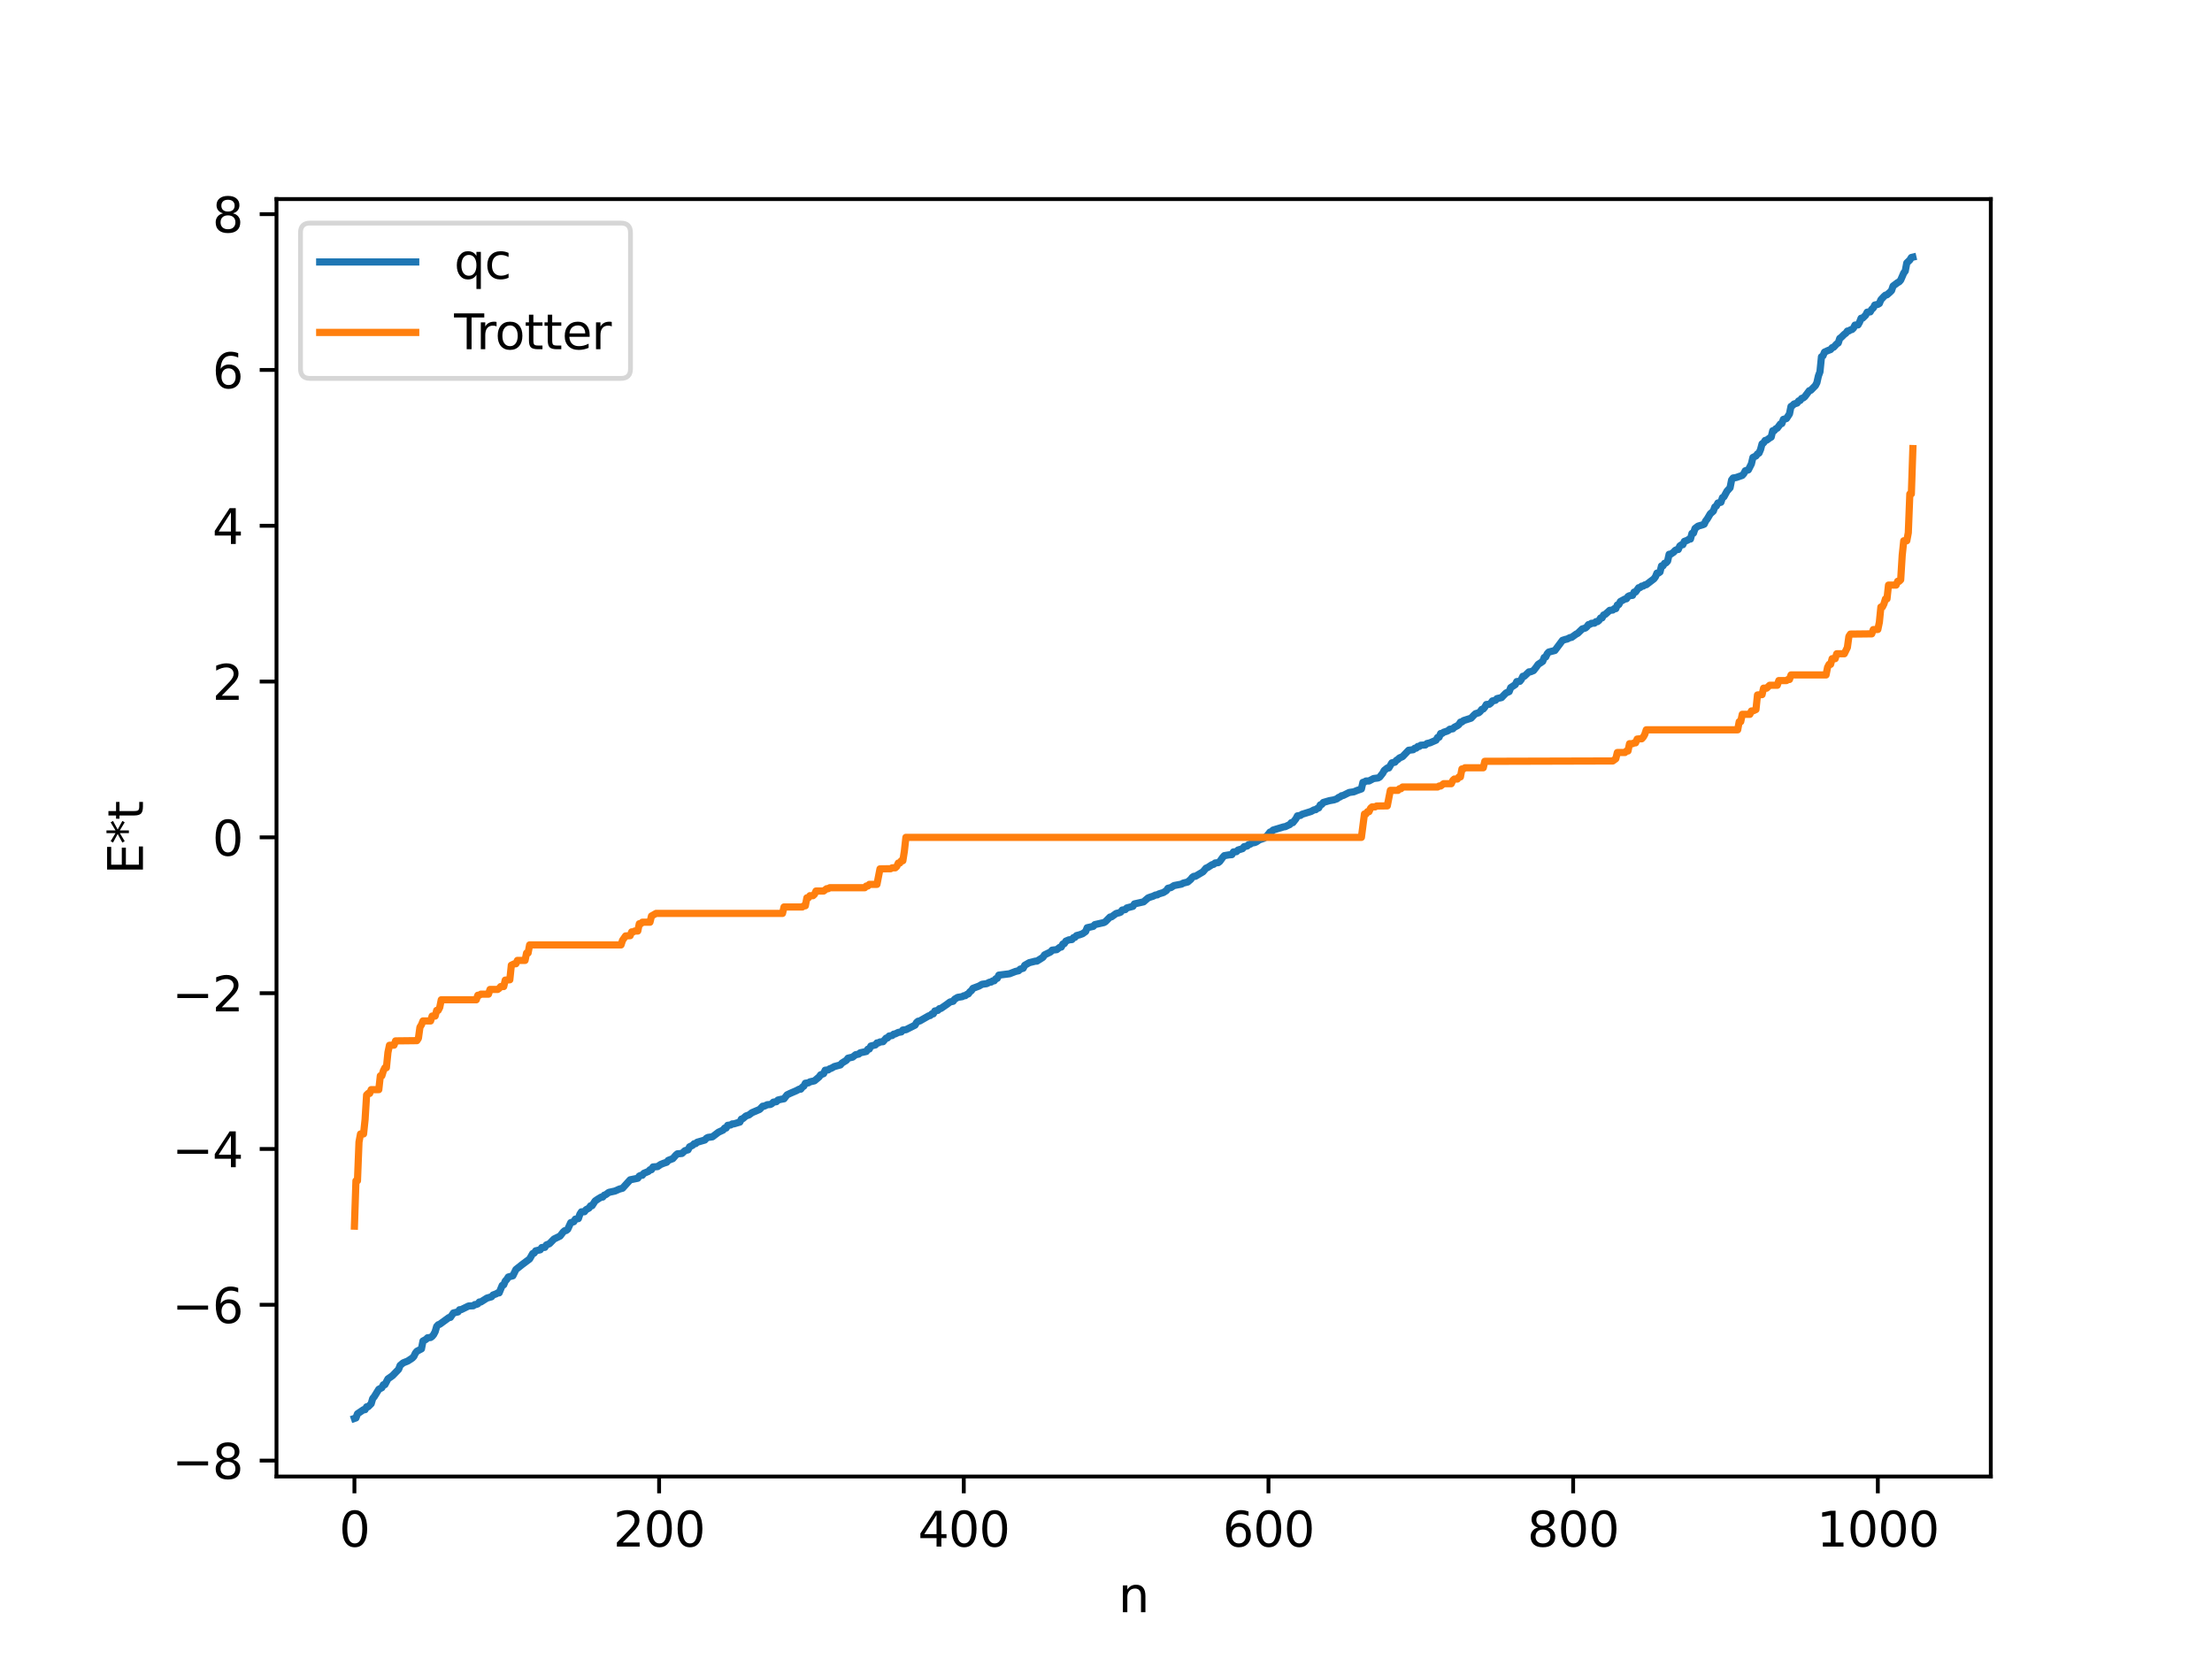 <?xml version="1.0" encoding="utf-8" standalone="no"?>
<!DOCTYPE svg PUBLIC "-//W3C//DTD SVG 1.1//EN"
  "http://www.w3.org/Graphics/SVG/1.1/DTD/svg11.dtd">
<svg xmlns:xlink="http://www.w3.org/1999/xlink" width="460.8pt" height="345.6pt" viewBox="0 0 460.8 345.6" xmlns="http://www.w3.org/2000/svg" version="1.1">
 <defs>
  <style type="text/css">*{stroke-linejoin: round; stroke-linecap: butt}</style>
 </defs>
 <g id="figure_1">
  <g id="patch_1">
   <path d="M 0 345.6 
L 460.8 345.6 
L 460.8 0 
L 0 0 
z
" style="fill: #ffffff"/>
  </g>
  <g id="axes_1">
   <g id="patch_2">
    <path d="M 57.6 307.584 
L 414.72 307.584 
L 414.72 41.472 
L 57.6 41.472 
z
" style="fill: #ffffff"/>
   </g>
   <g id="matplotlib.axis_1">
    <g id="xtick_1">
     <g id="line2d_1">
      <defs>
       <path id="md9eacde978" d="M 0 0 
L 0 3.5 
" style="stroke: #000000; stroke-width: 0.8"/>
      </defs>
      <g>
       <use xlink:href="#md9eacde978" x="73.833" y="307.584" style="stroke: #000000; stroke-width: 0.8"/>
      </g>
     </g>
     <g id="text_1">
      <!-- 0 -->
      <g transform="translate(70.651 322.182) scale(0.1 -0.1)">
       <defs>
        <path id="DejaVuSans-30" d="M 2034 4250 
Q 1547 4250 1301 3770 
Q 1056 3291 1056 2328 
Q 1056 1369 1301 889 
Q 1547 409 2034 409 
Q 2525 409 2770 889 
Q 3016 1369 3016 2328 
Q 3016 3291 2770 3770 
Q 2525 4250 2034 4250 
z
M 2034 4750 
Q 2819 4750 3233 4129 
Q 3647 3509 3647 2328 
Q 3647 1150 3233 529 
Q 2819 -91 2034 -91 
Q 1250 -91 836 529 
Q 422 1150 422 2328 
Q 422 3509 836 4129 
Q 1250 4750 2034 4750 
z
" transform="scale(0.016)"/>
       </defs>
       <use xlink:href="#DejaVuSans-30"/>
      </g>
     </g>
    </g>
    <g id="xtick_2">
     <g id="line2d_2">
      <g>
       <use xlink:href="#md9eacde978" x="137.304" y="307.584" style="stroke: #000000; stroke-width: 0.8"/>
      </g>
     </g>
     <g id="text_2">
      <!-- 200 -->
      <g transform="translate(127.76 322.182) scale(0.1 -0.1)">
       <defs>
        <path id="DejaVuSans-32" d="M 1228 531 
L 3431 531 
L 3431 0 
L 469 0 
L 469 531 
Q 828 903 1448 1529 
Q 2069 2156 2228 2338 
Q 2531 2678 2651 2914 
Q 2772 3150 2772 3378 
Q 2772 3750 2511 3984 
Q 2250 4219 1831 4219 
Q 1534 4219 1204 4116 
Q 875 4013 500 3803 
L 500 4441 
Q 881 4594 1212 4672 
Q 1544 4750 1819 4750 
Q 2544 4750 2975 4387 
Q 3406 4025 3406 3419 
Q 3406 3131 3298 2873 
Q 3191 2616 2906 2266 
Q 2828 2175 2409 1742 
Q 1991 1309 1228 531 
z
" transform="scale(0.016)"/>
       </defs>
       <use xlink:href="#DejaVuSans-32"/>
       <use xlink:href="#DejaVuSans-30" x="63.623"/>
       <use xlink:href="#DejaVuSans-30" x="127.246"/>
      </g>
     </g>
    </g>
    <g id="xtick_3">
     <g id="line2d_3">
      <g>
       <use xlink:href="#md9eacde978" x="200.775" y="307.584" style="stroke: #000000; stroke-width: 0.8"/>
      </g>
     </g>
     <g id="text_3">
      <!-- 400 -->
      <g transform="translate(191.231 322.182) scale(0.1 -0.1)">
       <defs>
        <path id="DejaVuSans-34" d="M 2419 4116 
L 825 1625 
L 2419 1625 
L 2419 4116 
z
M 2253 4666 
L 3047 4666 
L 3047 1625 
L 3713 1625 
L 3713 1100 
L 3047 1100 
L 3047 0 
L 2419 0 
L 2419 1100 
L 313 1100 
L 313 1709 
L 2253 4666 
z
" transform="scale(0.016)"/>
       </defs>
       <use xlink:href="#DejaVuSans-34"/>
       <use xlink:href="#DejaVuSans-30" x="63.623"/>
       <use xlink:href="#DejaVuSans-30" x="127.246"/>
      </g>
     </g>
    </g>
    <g id="xtick_4">
     <g id="line2d_4">
      <g>
       <use xlink:href="#md9eacde978" x="264.246" y="307.584" style="stroke: #000000; stroke-width: 0.8"/>
      </g>
     </g>
     <g id="text_4">
      <!-- 600 -->
      <g transform="translate(254.702 322.182) scale(0.1 -0.1)">
       <defs>
        <path id="DejaVuSans-36" d="M 2113 2584 
Q 1688 2584 1439 2293 
Q 1191 2003 1191 1497 
Q 1191 994 1439 701 
Q 1688 409 2113 409 
Q 2538 409 2786 701 
Q 3034 994 3034 1497 
Q 3034 2003 2786 2293 
Q 2538 2584 2113 2584 
z
M 3366 4563 
L 3366 3988 
Q 3128 4100 2886 4159 
Q 2644 4219 2406 4219 
Q 1781 4219 1451 3797 
Q 1122 3375 1075 2522 
Q 1259 2794 1537 2939 
Q 1816 3084 2150 3084 
Q 2853 3084 3261 2657 
Q 3669 2231 3669 1497 
Q 3669 778 3244 343 
Q 2819 -91 2113 -91 
Q 1303 -91 875 529 
Q 447 1150 447 2328 
Q 447 3434 972 4092 
Q 1497 4750 2381 4750 
Q 2619 4750 2861 4703 
Q 3103 4656 3366 4563 
z
" transform="scale(0.016)"/>
       </defs>
       <use xlink:href="#DejaVuSans-36"/>
       <use xlink:href="#DejaVuSans-30" x="63.623"/>
       <use xlink:href="#DejaVuSans-30" x="127.246"/>
      </g>
     </g>
    </g>
    <g id="xtick_5">
     <g id="line2d_5">
      <g>
       <use xlink:href="#md9eacde978" x="327.717" y="307.584" style="stroke: #000000; stroke-width: 0.8"/>
      </g>
     </g>
     <g id="text_5">
      <!-- 800 -->
      <g transform="translate(318.173 322.182) scale(0.1 -0.1)">
       <defs>
        <path id="DejaVuSans-38" d="M 2034 2216 
Q 1584 2216 1326 1975 
Q 1069 1734 1069 1313 
Q 1069 891 1326 650 
Q 1584 409 2034 409 
Q 2484 409 2743 651 
Q 3003 894 3003 1313 
Q 3003 1734 2745 1975 
Q 2488 2216 2034 2216 
z
M 1403 2484 
Q 997 2584 770 2862 
Q 544 3141 544 3541 
Q 544 4100 942 4425 
Q 1341 4750 2034 4750 
Q 2731 4750 3128 4425 
Q 3525 4100 3525 3541 
Q 3525 3141 3298 2862 
Q 3072 2584 2669 2484 
Q 3125 2378 3379 2068 
Q 3634 1759 3634 1313 
Q 3634 634 3220 271 
Q 2806 -91 2034 -91 
Q 1263 -91 848 271 
Q 434 634 434 1313 
Q 434 1759 690 2068 
Q 947 2378 1403 2484 
z
M 1172 3481 
Q 1172 3119 1398 2916 
Q 1625 2713 2034 2713 
Q 2441 2713 2670 2916 
Q 2900 3119 2900 3481 
Q 2900 3844 2670 4047 
Q 2441 4250 2034 4250 
Q 1625 4250 1398 4047 
Q 1172 3844 1172 3481 
z
" transform="scale(0.016)"/>
       </defs>
       <use xlink:href="#DejaVuSans-38"/>
       <use xlink:href="#DejaVuSans-30" x="63.623"/>
       <use xlink:href="#DejaVuSans-30" x="127.246"/>
      </g>
     </g>
    </g>
    <g id="xtick_6">
     <g id="line2d_6">
      <g>
       <use xlink:href="#md9eacde978" x="391.188" y="307.584" style="stroke: #000000; stroke-width: 0.8"/>
      </g>
     </g>
     <g id="text_6">
      <!-- 1000 -->
      <g transform="translate(378.463 322.182) scale(0.1 -0.1)">
       <defs>
        <path id="DejaVuSans-31" d="M 794 531 
L 1825 531 
L 1825 4091 
L 703 3866 
L 703 4441 
L 1819 4666 
L 2450 4666 
L 2450 531 
L 3481 531 
L 3481 0 
L 794 0 
L 794 531 
z
" transform="scale(0.016)"/>
       </defs>
       <use xlink:href="#DejaVuSans-31"/>
       <use xlink:href="#DejaVuSans-30" x="63.623"/>
       <use xlink:href="#DejaVuSans-30" x="127.246"/>
       <use xlink:href="#DejaVuSans-30" x="190.869"/>
      </g>
     </g>
    </g>
    <g id="text_7">
     <!-- n -->
     <g transform="translate(232.991 335.861) scale(0.1 -0.1)">
      <defs>
       <path id="DejaVuSans-6e" d="M 3513 2113 
L 3513 0 
L 2938 0 
L 2938 2094 
Q 2938 2591 2744 2837 
Q 2550 3084 2163 3084 
Q 1697 3084 1428 2787 
Q 1159 2491 1159 1978 
L 1159 0 
L 581 0 
L 581 3500 
L 1159 3500 
L 1159 2956 
Q 1366 3272 1645 3428 
Q 1925 3584 2291 3584 
Q 2894 3584 3203 3211 
Q 3513 2838 3513 2113 
z
" transform="scale(0.016)"/>
      </defs>
      <use xlink:href="#DejaVuSans-6e"/>
     </g>
    </g>
   </g>
   <g id="matplotlib.axis_2">
    <g id="ytick_1">
     <g id="line2d_7">
      <defs>
       <path id="mc54c57f7a5" d="M 0 0 
L -3.5 0 
" style="stroke: #000000; stroke-width: 0.8"/>
      </defs>
      <g>
       <use xlink:href="#mc54c57f7a5" x="57.6" y="304.265" style="stroke: #000000; stroke-width: 0.8"/>
      </g>
     </g>
     <g id="text_8">
      <!-- −8 -->
      <g transform="translate(35.858 308.064) scale(0.1 -0.1)">
       <defs>
        <path id="DejaVuSans-2212" d="M 678 2272 
L 4684 2272 
L 4684 1741 
L 678 1741 
L 678 2272 
z
" transform="scale(0.016)"/>
       </defs>
       <use xlink:href="#DejaVuSans-2212"/>
       <use xlink:href="#DejaVuSans-38" x="83.789"/>
      </g>
     </g>
    </g>
    <g id="ytick_2">
     <g id="line2d_8">
      <g>
       <use xlink:href="#mc54c57f7a5" x="57.6" y="271.808" style="stroke: #000000; stroke-width: 0.8"/>
      </g>
     </g>
     <g id="text_9">
      <!-- −6 -->
      <g transform="translate(35.858 275.608) scale(0.1 -0.1)">
       <use xlink:href="#DejaVuSans-2212"/>
       <use xlink:href="#DejaVuSans-36" x="83.789"/>
      </g>
     </g>
    </g>
    <g id="ytick_3">
     <g id="line2d_9">
      <g>
       <use xlink:href="#mc54c57f7a5" x="57.6" y="239.352" style="stroke: #000000; stroke-width: 0.8"/>
      </g>
     </g>
     <g id="text_10">
      <!-- −4 -->
      <g transform="translate(35.858 243.151) scale(0.1 -0.1)">
       <use xlink:href="#DejaVuSans-2212"/>
       <use xlink:href="#DejaVuSans-34" x="83.789"/>
      </g>
     </g>
    </g>
    <g id="ytick_4">
     <g id="line2d_10">
      <g>
       <use xlink:href="#mc54c57f7a5" x="57.6" y="206.895" style="stroke: #000000; stroke-width: 0.8"/>
      </g>
     </g>
     <g id="text_11">
      <!-- −2 -->
      <g transform="translate(35.858 210.694) scale(0.1 -0.1)">
       <use xlink:href="#DejaVuSans-2212"/>
       <use xlink:href="#DejaVuSans-32" x="83.789"/>
      </g>
     </g>
    </g>
    <g id="ytick_5">
     <g id="line2d_11">
      <g>
       <use xlink:href="#mc54c57f7a5" x="57.6" y="174.438" style="stroke: #000000; stroke-width: 0.8"/>
      </g>
     </g>
     <g id="text_12">
      <!-- 0 -->
      <g transform="translate(44.237 178.238) scale(0.1 -0.1)">
       <use xlink:href="#DejaVuSans-30"/>
      </g>
     </g>
    </g>
    <g id="ytick_6">
     <g id="line2d_12">
      <g>
       <use xlink:href="#mc54c57f7a5" x="57.6" y="141.982" style="stroke: #000000; stroke-width: 0.8"/>
      </g>
     </g>
     <g id="text_13">
      <!-- 2 -->
      <g transform="translate(44.237 145.781) scale(0.1 -0.1)">
       <use xlink:href="#DejaVuSans-32"/>
      </g>
     </g>
    </g>
    <g id="ytick_7">
     <g id="line2d_13">
      <g>
       <use xlink:href="#mc54c57f7a5" x="57.6" y="109.525" style="stroke: #000000; stroke-width: 0.8"/>
      </g>
     </g>
     <g id="text_14">
      <!-- 4 -->
      <g transform="translate(44.237 113.324) scale(0.1 -0.1)">
       <use xlink:href="#DejaVuSans-34"/>
      </g>
     </g>
    </g>
    <g id="ytick_8">
     <g id="line2d_14">
      <g>
       <use xlink:href="#mc54c57f7a5" x="57.6" y="77.068" style="stroke: #000000; stroke-width: 0.8"/>
      </g>
     </g>
     <g id="text_15">
      <!-- 6 -->
      <g transform="translate(44.237 80.867) scale(0.1 -0.1)">
       <use xlink:href="#DejaVuSans-36"/>
      </g>
     </g>
    </g>
    <g id="ytick_9">
     <g id="line2d_15">
      <g>
       <use xlink:href="#mc54c57f7a5" x="57.6" y="44.612" style="stroke: #000000; stroke-width: 0.8"/>
      </g>
     </g>
     <g id="text_16">
      <!-- 8 -->
      <g transform="translate(44.237 48.411) scale(0.1 -0.1)">
       <use xlink:href="#DejaVuSans-38"/>
      </g>
     </g>
    </g>
    <g id="text_17">
     <!-- E*t -->
     <g transform="translate(29.778 182.148) rotate(-90) scale(0.1 -0.1)">
      <defs>
       <path id="DejaVuSans-45" d="M 628 4666 
L 3578 4666 
L 3578 4134 
L 1259 4134 
L 1259 2753 
L 3481 2753 
L 3481 2222 
L 1259 2222 
L 1259 531 
L 3634 531 
L 3634 0 
L 628 0 
L 628 4666 
z
" transform="scale(0.016)"/>
       <path id="DejaVuSans-2a" d="M 3009 3897 
L 1888 3291 
L 3009 2681 
L 2828 2375 
L 1778 3009 
L 1778 1831 
L 1422 1831 
L 1422 3009 
L 372 2375 
L 191 2681 
L 1313 3291 
L 191 3897 
L 372 4206 
L 1422 3572 
L 1422 4750 
L 1778 4750 
L 1778 3572 
L 2828 4206 
L 3009 3897 
z
" transform="scale(0.016)"/>
       <path id="DejaVuSans-74" d="M 1172 4494 
L 1172 3500 
L 2356 3500 
L 2356 3053 
L 1172 3053 
L 1172 1153 
Q 1172 725 1289 603 
Q 1406 481 1766 481 
L 2356 481 
L 2356 0 
L 1766 0 
Q 1100 0 847 248 
Q 594 497 594 1153 
L 594 3053 
L 172 3053 
L 172 3500 
L 594 3500 
L 594 4494 
L 1172 4494 
z
" transform="scale(0.016)"/>
      </defs>
      <use xlink:href="#DejaVuSans-45"/>
      <use xlink:href="#DejaVuSans-2a" x="63.184"/>
      <use xlink:href="#DejaVuSans-74" x="113.184"/>
     </g>
    </g>
   </g>
   <g id="line2d_16">
    <path d="M 73.833 295.488 
L 74.15 295.38 
L 74.467 294.519 
L 75.737 293.657 
L 76.054 293.656 
L 76.372 293.067 
L 76.689 293.048 
L 77.324 292.418 
L 77.641 291.331 
L 77.958 290.964 
L 78.91 289.415 
L 79.545 289.088 
L 79.862 288.472 
L 80.18 288.451 
L 80.815 287.249 
L 81.767 286.575 
L 83.036 285.263 
L 83.353 284.44 
L 83.988 283.913 
L 84.94 283.533 
L 85.892 282.909 
L 86.21 282.571 
L 86.527 281.899 
L 86.844 281.493 
L 87.796 280.991 
L 88.114 279.354 
L 88.748 279.016 
L 89.066 278.685 
L 89.7 278.624 
L 90.018 278.395 
L 90.335 278.015 
L 90.653 277.402 
L 90.97 276.326 
L 91.287 275.975 
L 91.605 275.864 
L 93.509 274.478 
L 93.826 274.435 
L 94.461 273.509 
L 95.413 273.295 
L 95.73 272.838 
L 96.048 272.833 
L 97.634 272.058 
L 98.586 272.017 
L 98.904 271.767 
L 99.221 271.744 
L 99.539 271.604 
L 99.856 271.228 
L 100.173 271.219 
L 101.443 270.416 
L 102.395 270.142 
L 102.712 269.772 
L 103.347 269.537 
L 103.664 269.347 
L 103.981 269.327 
L 104.616 267.779 
L 104.934 267.651 
L 105.251 266.87 
L 105.568 266.539 
L 105.886 266.025 
L 106.838 265.77 
L 107.472 264.465 
L 108.742 263.453 
L 110.329 262.267 
L 110.963 261.145 
L 111.281 261.039 
L 111.598 260.569 
L 112.55 260.35 
L 112.867 259.882 
L 113.502 259.847 
L 113.82 259.342 
L 114.454 259.093 
L 115.406 258.116 
L 116.676 257.493 
L 117.31 256.673 
L 117.628 256.388 
L 117.945 256.336 
L 118.262 256.082 
L 118.897 254.695 
L 119.532 254.509 
L 119.849 253.968 
L 120.484 253.859 
L 120.801 252.939 
L 121.119 252.449 
L 121.753 252.425 
L 122.071 252.005 
L 122.705 251.662 
L 123.023 251.192 
L 123.34 251.169 
L 123.975 250.187 
L 124.61 249.758 
L 125.244 249.379 
L 125.562 249.366 
L 125.879 248.971 
L 126.196 248.865 
L 126.831 248.395 
L 128.1 248.116 
L 129.053 247.701 
L 129.687 247.528 
L 131.274 245.777 
L 132.861 245.45 
L 133.178 244.992 
L 133.496 244.846 
L 133.813 244.829 
L 134.13 244.419 
L 135.082 244.028 
L 135.4 243.678 
L 135.717 243.665 
L 136.034 243.096 
L 136.986 243.023 
L 137.621 242.583 
L 138.256 242.323 
L 138.891 242.117 
L 139.208 241.729 
L 140.16 241.362 
L 140.795 240.636 
L 141.112 240.367 
L 142.064 240.283 
L 142.699 239.701 
L 143.334 239.532 
L 143.651 238.897 
L 144.286 238.594 
L 144.603 238.258 
L 144.92 238.236 
L 145.238 237.948 
L 146.824 237.489 
L 147.142 237.136 
L 147.459 236.952 
L 148.411 236.818 
L 149.681 235.856 
L 150.633 235.416 
L 150.95 235.002 
L 151.267 234.992 
L 151.585 234.428 
L 152.22 234.349 
L 152.537 234.13 
L 152.854 234.128 
L 154.124 233.752 
L 154.441 233.126 
L 154.758 233.029 
L 155.393 232.481 
L 156.028 232.257 
L 156.662 231.783 
L 158.249 231.11 
L 158.884 230.441 
L 159.201 230.436 
L 159.836 230.13 
L 160.471 230.086 
L 160.788 229.913 
L 161.105 229.599 
L 161.74 229.501 
L 162.058 229.16 
L 162.692 229.009 
L 163.327 228.893 
L 163.962 228.077 
L 164.596 227.773 
L 165.866 227.223 
L 166.5 226.889 
L 166.818 226.888 
L 167.135 226.475 
L 167.453 226.265 
L 167.77 225.658 
L 168.405 225.574 
L 168.722 225.367 
L 169.357 225.228 
L 169.674 225.149 
L 170.626 224.351 
L 170.943 223.91 
L 171.578 223.656 
L 171.896 222.949 
L 172.53 222.88 
L 172.848 222.639 
L 173.165 222.547 
L 173.8 222.184 
L 175.069 221.843 
L 175.386 221.463 
L 176.339 220.868 
L 176.656 220.439 
L 177.291 220.291 
L 177.608 220.223 
L 178.243 219.719 
L 178.877 219.593 
L 179.195 219.318 
L 180.464 219.044 
L 180.781 218.568 
L 181.099 218.531 
L 181.416 217.907 
L 182.368 217.675 
L 182.686 217.258 
L 183.003 217.253 
L 183.32 217.058 
L 183.955 216.999 
L 184.59 216.263 
L 184.907 216.212 
L 185.224 215.819 
L 185.859 215.717 
L 186.177 215.432 
L 186.494 215.383 
L 187.129 215.071 
L 187.763 214.965 
L 188.081 214.576 
L 188.715 214.512 
L 190.62 213.554 
L 190.937 213.004 
L 191.254 212.742 
L 191.572 212.704 
L 193.476 211.615 
L 193.793 211.547 
L 194.11 211.22 
L 194.428 211.201 
L 194.745 210.605 
L 195.38 210.475 
L 195.697 210.121 
L 196.015 210.077 
L 197.284 209.205 
L 197.919 208.727 
L 198.553 208.586 
L 198.871 208.146 
L 199.505 207.77 
L 200.458 207.62 
L 200.775 207.431 
L 201.092 207.414 
L 201.41 207.152 
L 201.727 207.044 
L 202.044 206.605 
L 202.362 206.369 
L 202.679 205.893 
L 203.948 205.413 
L 204.583 205.043 
L 205.535 204.914 
L 206.17 204.602 
L 206.487 204.578 
L 206.805 204.338 
L 207.122 204.315 
L 207.439 203.897 
L 207.757 203.799 
L 208.074 203.138 
L 210.296 202.855 
L 211.565 202.364 
L 212.2 202.219 
L 212.517 201.893 
L 213.152 201.704 
L 213.469 201.089 
L 214.421 200.54 
L 215.691 200.224 
L 216.008 200.216 
L 216.643 199.822 
L 217.277 199.414 
L 217.595 198.919 
L 218.864 198.303 
L 219.181 197.935 
L 220.134 197.829 
L 220.768 197.341 
L 221.086 197.289 
L 221.403 196.661 
L 221.72 196.571 
L 222.038 196.054 
L 222.672 195.788 
L 223.307 195.724 
L 223.624 195.325 
L 223.942 195.261 
L 224.259 194.899 
L 224.894 194.734 
L 225.529 194.507 
L 226.163 194.046 
L 226.481 193.262 
L 227.75 192.976 
L 228.067 192.615 
L 229.972 192.183 
L 230.289 191.993 
L 230.924 191.351 
L 231.241 191.036 
L 231.558 190.988 
L 232.51 190.295 
L 233.145 190.142 
L 233.462 190.012 
L 233.78 189.581 
L 234.415 189.488 
L 234.732 189.14 
L 236.001 188.81 
L 236.319 188.299 
L 238.223 187.872 
L 239.175 187.051 
L 239.81 186.818 
L 240.127 186.731 
L 240.762 186.43 
L 241.079 186.422 
L 241.396 186.225 
L 242.348 185.931 
L 242.983 185.529 
L 243.3 185.049 
L 243.935 184.896 
L 244.57 184.48 
L 246.157 184.172 
L 246.474 183.972 
L 247.426 183.733 
L 248.061 183.184 
L 248.378 182.764 
L 248.696 182.554 
L 249.013 182.551 
L 250.6 181.614 
L 251.234 180.857 
L 251.552 180.736 
L 252.504 180.119 
L 252.821 180.054 
L 253.139 179.776 
L 253.773 179.706 
L 254.091 179.469 
L 254.725 178.598 
L 255.043 178.25 
L 255.995 178.088 
L 256.629 178.034 
L 256.947 177.471 
L 257.581 177.413 
L 257.899 177.081 
L 258.851 176.786 
L 259.168 176.375 
L 259.803 176.241 
L 260.12 175.941 
L 260.438 175.871 
L 260.755 175.626 
L 261.39 175.519 
L 261.707 175.383 
L 262.342 174.957 
L 263.294 174.631 
L 263.929 174.134 
L 264.563 173.337 
L 264.881 173.271 
L 265.198 172.921 
L 267.42 172.248 
L 267.737 172.211 
L 268.372 171.907 
L 268.689 171.767 
L 269.006 171.378 
L 269.324 171.375 
L 269.958 170.574 
L 270.276 169.96 
L 270.91 169.868 
L 271.228 169.632 
L 273.132 169.04 
L 273.767 168.692 
L 274.084 168.673 
L 274.401 168.413 
L 274.719 168.303 
L 275.036 167.671 
L 275.353 167.569 
L 275.671 167.166 
L 276.94 166.796 
L 277.892 166.623 
L 278.527 166.395 
L 278.844 166.12 
L 279.162 166.017 
L 279.479 165.766 
L 279.796 165.716 
L 281.066 165.085 
L 282.018 164.953 
L 282.653 164.687 
L 283.605 164.351 
L 283.922 162.973 
L 284.239 162.905 
L 284.557 162.699 
L 285.191 162.686 
L 286.143 162.182 
L 287.096 162.061 
L 287.413 161.874 
L 288.048 161.072 
L 288.365 160.491 
L 289 159.989 
L 289.317 159.98 
L 289.952 158.913 
L 290.586 158.779 
L 290.904 158.382 
L 291.221 158.2 
L 291.539 157.89 
L 292.173 157.623 
L 293.443 156.293 
L 294.395 156.179 
L 294.712 155.873 
L 295.029 155.855 
L 295.347 155.503 
L 295.664 155.5 
L 295.981 155.242 
L 296.934 155.189 
L 297.251 154.892 
L 297.886 154.747 
L 299.155 154.194 
L 299.472 153.629 
L 299.79 153.576 
L 300.107 152.808 
L 300.424 152.79 
L 300.742 152.538 
L 301.377 152.337 
L 301.694 152.19 
L 302.011 151.911 
L 302.646 151.819 
L 302.963 151.503 
L 303.598 151.176 
L 303.915 150.938 
L 304.233 150.427 
L 304.55 150.399 
L 304.867 150.115 
L 306.454 149.606 
L 307.089 148.937 
L 307.406 148.662 
L 308.041 148.487 
L 308.358 148.217 
L 308.676 147.778 
L 308.993 147.696 
L 309.31 147.322 
L 309.628 146.763 
L 310.262 146.705 
L 310.58 146.45 
L 310.897 146.015 
L 311.532 145.887 
L 311.849 145.529 
L 312.801 145.318 
L 313.436 144.654 
L 313.753 144.347 
L 314.388 144.074 
L 314.705 143.242 
L 315.658 142.617 
L 315.975 141.983 
L 316.61 141.932 
L 316.927 141.53 
L 317.244 140.879 
L 317.562 140.859 
L 318.514 139.961 
L 318.831 139.953 
L 319.466 139.692 
L 320.1 138.88 
L 320.418 138.41 
L 321.37 137.78 
L 321.687 136.963 
L 322.005 136.858 
L 322.322 136.181 
L 322.639 135.835 
L 323.909 135.509 
L 325.496 133.397 
L 326.13 133.193 
L 326.448 133.131 
L 327.082 132.815 
L 327.4 132.773 
L 328.352 132.089 
L 328.669 131.935 
L 329.621 131.014 
L 330.256 130.832 
L 330.573 130.564 
L 330.891 130.126 
L 331.208 130.066 
L 331.525 129.846 
L 332.16 129.809 
L 332.477 129.496 
L 332.795 129.494 
L 333.112 129.237 
L 333.429 128.739 
L 333.747 128.717 
L 334.064 128.11 
L 334.381 128.002 
L 335.334 127.145 
L 335.968 127.084 
L 336.286 126.794 
L 336.603 126.793 
L 336.92 126.026 
L 337.238 125.932 
L 337.555 125.307 
L 338.507 124.787 
L 338.824 124.736 
L 339.142 124.266 
L 339.459 124.092 
L 340.094 124.021 
L 340.411 123.346 
L 340.729 123.317 
L 341.363 122.436 
L 341.681 122.389 
L 341.998 122.097 
L 342.315 122.088 
L 342.633 121.847 
L 342.95 121.805 
L 344.537 120.587 
L 344.854 120.166 
L 345.172 119.394 
L 345.489 119.378 
L 345.806 119.156 
L 346.124 117.891 
L 346.441 117.873 
L 346.758 117.343 
L 347.076 117.243 
L 347.393 116.886 
L 347.71 115.464 
L 348.028 115.448 
L 348.662 115.018 
L 348.98 114.648 
L 349.297 114.496 
L 349.615 114.472 
L 349.932 113.742 
L 350.249 113.508 
L 350.567 113.471 
L 350.884 112.778 
L 351.519 112.544 
L 351.836 112.322 
L 352.153 112.292 
L 352.471 111.111 
L 352.788 111.052 
L 353.105 110.088 
L 353.74 109.601 
L 354.692 109.324 
L 355.01 109.197 
L 355.327 108.521 
L 355.644 108.119 
L 356.279 107.04 
L 356.914 106.475 
L 357.231 105.607 
L 357.548 105.414 
L 357.866 104.784 
L 358.5 104.629 
L 358.818 103.665 
L 359.135 103.483 
L 359.77 102.307 
L 360.405 101.604 
L 360.722 99.993 
L 361.039 99.578 
L 361.674 99.477 
L 362.943 99.034 
L 363.261 98.677 
L 363.578 98.071 
L 364.213 97.887 
L 364.848 96.634 
L 365.165 95.292 
L 365.8 94.983 
L 366.117 94.552 
L 366.434 94.389 
L 366.752 93.648 
L 367.069 92.462 
L 367.386 92.261 
L 367.704 91.757 
L 368.021 91.699 
L 368.656 91.236 
L 368.973 91.054 
L 369.291 89.733 
L 369.608 89.718 
L 369.925 89.327 
L 370.243 89.191 
L 370.877 88.332 
L 371.195 88.228 
L 371.512 87.359 
L 372.147 87.191 
L 372.781 86.227 
L 373.099 84.666 
L 373.416 84.482 
L 373.734 84.161 
L 374.368 83.962 
L 374.686 83.518 
L 375.003 83.424 
L 375.32 82.998 
L 375.638 82.897 
L 375.955 82.658 
L 376.907 81.395 
L 377.224 81.294 
L 378.177 80.33 
L 378.494 79.714 
L 378.811 78.314 
L 379.129 77.465 
L 379.446 74.318 
L 379.763 74.118 
L 380.081 73.349 
L 380.715 73.058 
L 381.35 72.812 
L 381.667 72.423 
L 381.985 72.325 
L 382.62 71.641 
L 382.937 71.456 
L 383.254 70.492 
L 383.572 70.265 
L 384.206 69.635 
L 384.524 69.419 
L 384.841 68.966 
L 385.158 68.936 
L 385.476 68.716 
L 385.793 68.648 
L 386.11 68.35 
L 386.428 67.722 
L 387.062 67.68 
L 387.38 67.109 
L 387.697 66.297 
L 388.015 66.276 
L 388.649 65.659 
L 388.967 65.031 
L 389.601 64.97 
L 389.919 64.419 
L 390.236 64.171 
L 390.553 63.541 
L 391.188 63.406 
L 391.505 63.221 
L 391.823 62.442 
L 392.458 61.765 
L 392.775 61.482 
L 393.092 61.408 
L 393.727 60.852 
L 394.044 60.53 
L 394.362 59.585 
L 395.314 58.873 
L 395.631 58.704 
L 395.948 58.343 
L 396.583 56.872 
L 396.9 56.454 
L 397.218 54.774 
L 397.853 54.163 
L 398.17 53.643 
L 398.487 53.568 
L 398.487 53.568 
" clip-path="url(#pdac544a12e)" style="fill: none; stroke: #1f77b4; stroke-width: 1.5; stroke-linecap: square"/>
   </g>
   <g id="line2d_17">
    <path d="M 73.833 255.429 
L 74.15 245.978 
L 74.467 245.978 
L 74.785 237.9 
L 75.102 236.222 
L 75.737 236.222 
L 76.054 233.199 
L 76.372 228.096 
L 76.689 227.783 
L 77.006 227.783 
L 77.324 226.994 
L 78.91 226.994 
L 79.228 224.115 
L 79.545 224.115 
L 79.862 223.073 
L 80.18 222.429 
L 80.497 222.429 
L 80.815 219.246 
L 81.132 217.748 
L 82.084 217.722 
L 82.401 216.835 
L 86.844 216.785 
L 87.162 216.299 
L 87.479 213.993 
L 87.796 213.483 
L 88.114 212.684 
L 89.7 212.684 
L 90.018 211.664 
L 90.653 211.664 
L 90.97 210.479 
L 91.287 210.479 
L 91.605 209.861 
L 91.922 208.273 
L 99.221 208.273 
L 99.539 207.327 
L 99.856 207.327 
L 100.173 207.103 
L 101.76 207.103 
L 102.077 206.122 
L 103.664 206.122 
L 103.981 205.901 
L 104.299 205.519 
L 104.934 205.519 
L 105.251 204.174 
L 106.203 204.106 
L 106.52 201.07 
L 107.155 200.77 
L 107.472 200.77 
L 107.79 200.071 
L 109.377 200.071 
L 109.694 198.537 
L 110.011 198.537 
L 110.329 196.842 
L 129.37 196.842 
L 129.687 195.879 
L 130.322 194.973 
L 131.274 194.916 
L 131.591 194.128 
L 131.909 194.128 
L 132.226 193.948 
L 132.861 193.948 
L 133.178 192.431 
L 133.496 192.431 
L 133.813 192.114 
L 135.4 192.114 
L 135.717 190.82 
L 136.669 190.28 
L 163.01 190.28 
L 163.327 188.938 
L 167.135 188.938 
L 167.453 188.693 
L 167.77 188.693 
L 168.087 187.031 
L 168.405 187.031 
L 168.722 186.588 
L 169.357 186.588 
L 169.674 186.302 
L 169.991 185.616 
L 171.578 185.616 
L 172.213 185.133 
L 172.53 185.133 
L 172.848 184.928 
L 180.147 184.928 
L 180.464 184.575 
L 180.781 184.575 
L 181.099 184.229 
L 182.686 184.229 
L 183.32 181 
L 185.542 180.972 
L 185.859 180.784 
L 186.494 180.784 
L 186.811 180.501 
L 187.129 179.79 
L 187.446 179.79 
L 187.763 179.31 
L 188.081 179.31 
L 188.398 177.302 
L 188.715 174.438 
L 283.605 174.438 
L 284.239 169.567 
L 284.557 169.567 
L 284.874 169.086 
L 285.191 169.086 
L 285.509 168.376 
L 285.826 168.093 
L 286.461 168.093 
L 286.778 167.905 
L 289 167.876 
L 289.634 164.648 
L 291.221 164.648 
L 291.539 164.301 
L 291.856 164.301 
L 292.173 163.949 
L 299.472 163.949 
L 299.79 163.744 
L 300.107 163.744 
L 300.742 163.26 
L 302.329 163.26 
L 302.646 162.575 
L 302.963 162.289 
L 303.598 162.289 
L 303.915 161.845 
L 304.233 161.845 
L 304.55 160.184 
L 304.867 160.184 
L 305.185 159.939 
L 308.993 159.939 
L 309.31 158.596 
L 335.968 158.523 
L 336.603 158.056 
L 336.92 156.763 
L 338.507 156.763 
L 338.824 156.445 
L 339.142 156.445 
L 339.459 154.929 
L 340.094 154.929 
L 340.411 154.749 
L 340.729 154.749 
L 341.046 153.961 
L 341.681 153.903 
L 341.998 153.903 
L 342.315 153.553 
L 342.633 152.998 
L 342.95 152.034 
L 361.991 152.034 
L 362.309 150.34 
L 362.626 150.34 
L 362.943 148.806 
L 364.53 148.806 
L 364.848 148.107 
L 365.165 148.107 
L 365.8 147.807 
L 366.117 144.771 
L 367.069 144.703 
L 367.386 143.358 
L 368.021 143.358 
L 368.656 142.754 
L 370.243 142.754 
L 370.56 141.774 
L 372.147 141.774 
L 372.464 141.55 
L 372.781 141.55 
L 373.099 140.603 
L 380.398 140.603 
L 380.715 139.015 
L 381.033 138.398 
L 381.35 138.398 
L 381.667 137.213 
L 382.302 137.213 
L 382.62 136.193 
L 384.206 136.193 
L 384.841 134.884 
L 385.158 132.577 
L 385.476 132.092 
L 389.919 132.042 
L 390.236 131.155 
L 391.188 131.129 
L 391.505 129.631 
L 391.823 126.447 
L 392.14 126.447 
L 392.458 125.804 
L 392.775 124.762 
L 393.092 124.762 
L 393.41 121.883 
L 394.996 121.883 
L 395.314 121.093 
L 395.631 121.093 
L 395.948 120.78 
L 396.266 115.678 
L 396.583 112.655 
L 397.218 112.655 
L 397.535 110.977 
L 397.853 102.899 
L 398.17 102.899 
L 398.487 93.448 
L 398.487 93.448 
" clip-path="url(#pdac544a12e)" style="fill: none; stroke: #ff7f0e; stroke-width: 1.5; stroke-linecap: square"/>
   </g>
   <g id="patch_3">
    <path d="M 57.6 307.584 
L 57.6 41.472 
" style="fill: none; stroke: #000000; stroke-width: 0.8; stroke-linejoin: miter; stroke-linecap: square"/>
   </g>
   <g id="patch_4">
    <path d="M 414.72 307.584 
L 414.72 41.472 
" style="fill: none; stroke: #000000; stroke-width: 0.8; stroke-linejoin: miter; stroke-linecap: square"/>
   </g>
   <g id="patch_5">
    <path d="M 57.6 307.584 
L 414.72 307.584 
" style="fill: none; stroke: #000000; stroke-width: 0.8; stroke-linejoin: miter; stroke-linecap: square"/>
   </g>
   <g id="patch_6">
    <path d="M 57.6 41.472 
L 414.72 41.472 
" style="fill: none; stroke: #000000; stroke-width: 0.8; stroke-linejoin: miter; stroke-linecap: square"/>
   </g>
   <g id="legend_1">
    <g id="patch_7">
     <path d="M 64.6 78.828 
L 129.342 78.828 
Q 131.342 78.828 131.342 76.828 
L 131.342 48.472 
Q 131.342 46.472 129.342 46.472 
L 64.6 46.472 
Q 62.6 46.472 62.6 48.472 
L 62.6 76.828 
Q 62.6 78.828 64.6 78.828 
z
" style="fill: #ffffff; opacity: 0.8; stroke: #cccccc; stroke-linejoin: miter"/>
    </g>
    <g id="line2d_18">
     <path d="M 66.6 54.57 
L 76.6 54.57 
L 86.6 54.57 
" style="fill: none; stroke: #1f77b4; stroke-width: 1.5; stroke-linecap: square"/>
    </g>
    <g id="text_18">
     <!-- qc -->
     <g transform="translate(94.6 58.07) scale(0.1 -0.1)">
      <defs>
       <path id="DejaVuSans-71" d="M 947 1747 
Q 947 1113 1208 752 
Q 1469 391 1925 391 
Q 2381 391 2643 752 
Q 2906 1113 2906 1747 
Q 2906 2381 2643 2742 
Q 2381 3103 1925 3103 
Q 1469 3103 1208 2742 
Q 947 2381 947 1747 
z
M 2906 525 
Q 2725 213 2448 61 
Q 2172 -91 1784 -91 
Q 1150 -91 751 415 
Q 353 922 353 1747 
Q 353 2572 751 3078 
Q 1150 3584 1784 3584 
Q 2172 3584 2448 3432 
Q 2725 3281 2906 2969 
L 2906 3500 
L 3481 3500 
L 3481 -1331 
L 2906 -1331 
L 2906 525 
z
" transform="scale(0.016)"/>
       <path id="DejaVuSans-63" d="M 3122 3366 
L 3122 2828 
Q 2878 2963 2633 3030 
Q 2388 3097 2138 3097 
Q 1578 3097 1268 2742 
Q 959 2388 959 1747 
Q 959 1106 1268 751 
Q 1578 397 2138 397 
Q 2388 397 2633 464 
Q 2878 531 3122 666 
L 3122 134 
Q 2881 22 2623 -34 
Q 2366 -91 2075 -91 
Q 1284 -91 818 406 
Q 353 903 353 1747 
Q 353 2603 823 3093 
Q 1294 3584 2113 3584 
Q 2378 3584 2631 3529 
Q 2884 3475 3122 3366 
z
" transform="scale(0.016)"/>
      </defs>
      <use xlink:href="#DejaVuSans-71"/>
      <use xlink:href="#DejaVuSans-63" x="63.477"/>
     </g>
    </g>
    <g id="line2d_19">
     <path d="M 66.6 69.249 
L 76.6 69.249 
L 86.6 69.249 
" style="fill: none; stroke: #ff7f0e; stroke-width: 1.5; stroke-linecap: square"/>
    </g>
    <g id="text_19">
     <!-- Trotter -->
     <g transform="translate(94.6 72.749) scale(0.1 -0.1)">
      <defs>
       <path id="DejaVuSans-54" d="M -19 4666 
L 3928 4666 
L 3928 4134 
L 2272 4134 
L 2272 0 
L 1638 0 
L 1638 4134 
L -19 4134 
L -19 4666 
z
" transform="scale(0.016)"/>
       <path id="DejaVuSans-72" d="M 2631 2963 
Q 2534 3019 2420 3045 
Q 2306 3072 2169 3072 
Q 1681 3072 1420 2755 
Q 1159 2438 1159 1844 
L 1159 0 
L 581 0 
L 581 3500 
L 1159 3500 
L 1159 2956 
Q 1341 3275 1631 3429 
Q 1922 3584 2338 3584 
Q 2397 3584 2469 3576 
Q 2541 3569 2628 3553 
L 2631 2963 
z
" transform="scale(0.016)"/>
       <path id="DejaVuSans-6f" d="M 1959 3097 
Q 1497 3097 1228 2736 
Q 959 2375 959 1747 
Q 959 1119 1226 758 
Q 1494 397 1959 397 
Q 2419 397 2687 759 
Q 2956 1122 2956 1747 
Q 2956 2369 2687 2733 
Q 2419 3097 1959 3097 
z
M 1959 3584 
Q 2709 3584 3137 3096 
Q 3566 2609 3566 1747 
Q 3566 888 3137 398 
Q 2709 -91 1959 -91 
Q 1206 -91 779 398 
Q 353 888 353 1747 
Q 353 2609 779 3096 
Q 1206 3584 1959 3584 
z
" transform="scale(0.016)"/>
       <path id="DejaVuSans-65" d="M 3597 1894 
L 3597 1613 
L 953 1613 
Q 991 1019 1311 708 
Q 1631 397 2203 397 
Q 2534 397 2845 478 
Q 3156 559 3463 722 
L 3463 178 
Q 3153 47 2828 -22 
Q 2503 -91 2169 -91 
Q 1331 -91 842 396 
Q 353 884 353 1716 
Q 353 2575 817 3079 
Q 1281 3584 2069 3584 
Q 2775 3584 3186 3129 
Q 3597 2675 3597 1894 
z
M 3022 2063 
Q 3016 2534 2758 2815 
Q 2500 3097 2075 3097 
Q 1594 3097 1305 2825 
Q 1016 2553 972 2059 
L 3022 2063 
z
" transform="scale(0.016)"/>
      </defs>
      <use xlink:href="#DejaVuSans-54"/>
      <use xlink:href="#DejaVuSans-72" x="46.334"/>
      <use xlink:href="#DejaVuSans-6f" x="85.197"/>
      <use xlink:href="#DejaVuSans-74" x="146.379"/>
      <use xlink:href="#DejaVuSans-74" x="185.588"/>
      <use xlink:href="#DejaVuSans-65" x="224.797"/>
      <use xlink:href="#DejaVuSans-72" x="286.32"/>
     </g>
    </g>
   </g>
  </g>
 </g>
 <defs>
  <clipPath id="pdac544a12e">
   <rect x="57.6" y="41.472" width="357.12" height="266.112"/>
  </clipPath>
 </defs>
</svg>

